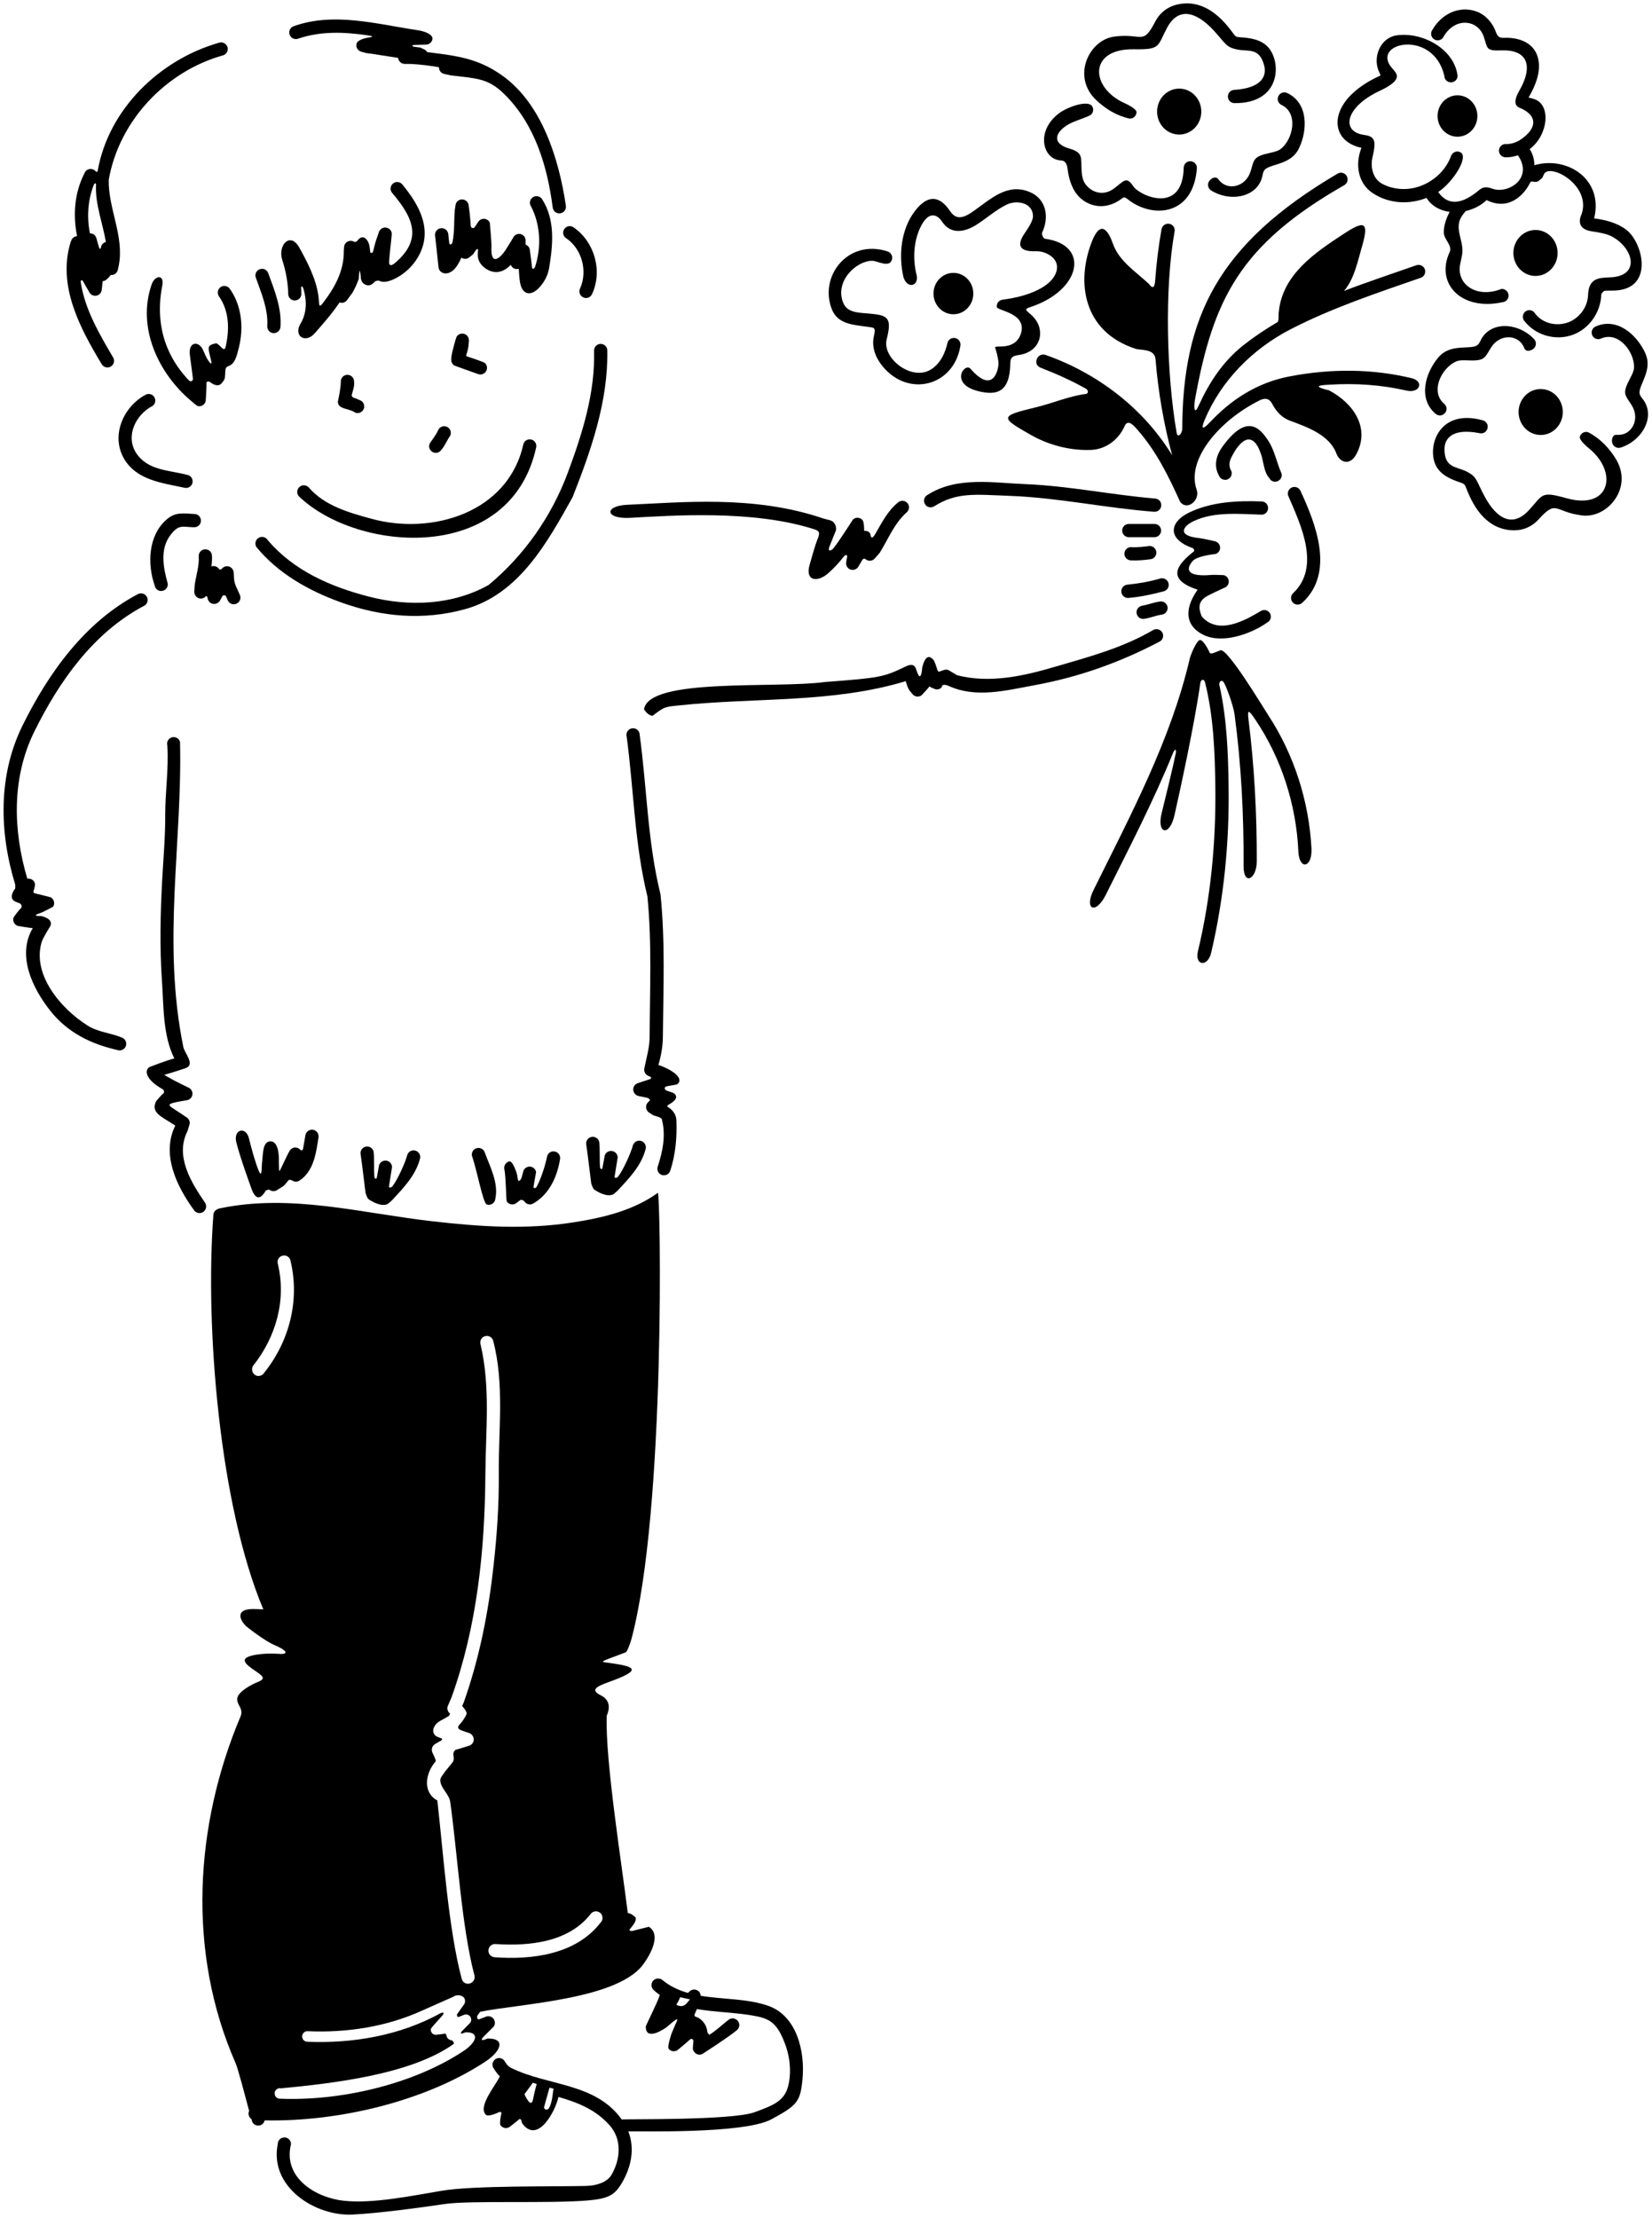 <?xml version="1.0" encoding="UTF-8"?>
<svg xmlns="http://www.w3.org/2000/svg" xmlns:xlink="http://www.w3.org/1999/xlink" width="374pt" height="502pt" viewBox="0 0 374 502" version="1.1">
<g id="surface1">
<path style=" stroke:none;fill-rule:nonzero;fill:rgb(0%,0%,0%);fill-opacity:1;" d="M 25.051 82.988 C 25.781 82.57 26.031 81.676 25.633 80.945 C 22.543 75.703 19.207 70.02 18.297 63.969 C 18.215 63.41 18.551 63.211 18.789 63.664 C 19.168 64.379 20.219 66.137 20.219 66.137 C 20.426 66.551 20.801 66.844 21.258 66.926 C 22.051 67.094 22.844 66.57 23.008 65.762 C 23.008 65.762 23.242 63.855 23.242 63.621 C 23.969 63.762 25.086 62.242 25.086 62.242 C 25.832 62.316 26.523 61.824 26.676 61.07 L 26.926 59.906 C 28.094 53.344 24.508 47.238 24.613 40.738 C 26.926 27.363 37.551 16.113 50.551 12.512 C 51.344 12.238 51.758 11.387 51.488 10.613 C 51.195 9.82 50.344 9.406 49.57 9.676 C 36.129 13.512 24.586 24.699 22.121 38.645 C 22.074 38.918 21.832 38.984 21.676 38.789 C 21.504 38.578 21.27 38.41 20.988 38.32 C 20.195 38.051 19.344 38.488 19.094 39.281 C 16.844 43.684 16.496 48.672 17.445 53.449 C 16.891 53.492 16.379 53.836 16.156 54.387 L 15.969 54.863 C 12.988 64.676 18.07 74.219 23.008 82.406 C 23.426 83.137 24.32 83.387 25.051 82.988 Z M 21.219 41.875 C 21.41 41.375 21.754 41.453 21.738 41.715 C 21.508 46.184 23.211 50.344 23.973 54.77 C 23.523 54.883 23.148 55.191 22.957 55.609 C 22.883 55.77 22.715 57.27 22.258 55.445 L 21.82 53.906 C 21.637 53.227 21.027 52.812 20.355 52.82 C 19.637 49.148 19.863 45.367 21.219 41.875 "/>
<path style=" stroke:none;fill-rule:nonzero;fill:rgb(0%,0%,0%);fill-opacity:1;" d="M 67.594 8.719 C 72.66 7.031 77.801 7.234 82.93 7.953 C 84.75 8.207 84.656 8.309 82.844 8.613 C 82.844 8.613 80.988 8.996 80.738 9.844 C 80.508 10.637 80.969 11.469 81.758 11.695 L 82.906 12.012 C 85.316 12.328 87.719 12.734 90.129 13.102 C 90.207 13.844 90.812 14.449 91.594 14.469 L 92.863 14.469 C 95.051 14.574 97.223 14.84 99.379 15.215 C 99.352 15.934 99.844 16.59 100.57 16.738 L 101.988 17.051 C 107.809 17.777 110.418 17.641 114.098 21.234 C 121.09 28.062 123.922 37.633 125.133 47.012 C 125.258 47.82 126.008 48.406 126.82 48.281 C 127.656 48.176 128.219 47.426 128.113 46.594 C 126.543 35.984 122.699 23.523 113.723 17.113 C 108.25 13.207 103.484 12.629 96.707 11.801 C 96.582 11.574 96.398 11.379 96.156 11.238 L 95.133 10.762 C 94.688 10.703 94.238 10.645 93.793 10.586 C 93.234 10.508 93.199 10.23 93.738 10.176 L 96.508 10.094 C 97.219 10.07 97.82 9.512 97.906 8.801 C 98.016 7.914 96.434 7.117 94.605 6.844 C 85.285 5.465 75.574 2.648 66.383 5.969 C 65.613 6.301 65.281 7.195 65.613 7.945 C 65.945 8.719 66.844 9.051 67.594 8.719 "/>
<path style=" stroke:none;fill-rule:nonzero;fill:rgb(0%,0%,0%);fill-opacity:1;" d="M 49.969 64.969 C 49.281 65.426 49.094 66.363 49.551 67.051 C 51.988 70.488 51.984 74.859 51.008 78.801 C 50.953 79.012 50.555 79.098 50.281 78.809 C 49.844 78.344 49.27 77.785 48.945 77.695 C 46.859 78.152 47.098 78.578 47.551 80.637 C 47.551 80.637 47.758 81.363 47.883 82.113 C 47.898 82.277 47.676 82.281 47.551 82.156 C 46.867 81.238 46.824 81.18 45.98 79.25 C 45.02 77.059 42.586 77.324 42.984 80.344 C 43.258 82.406 43.664 85.555 43.672 85.66 C 43.723 86.285 43.145 86.504 42.742 86.082 C 39.891 83.078 34.48 76.184 36.746 64.594 C 37.238 62.062 35.07 62.266 34.34 64.355 C 30.965 74.055 35.766 84.445 43.281 90.762 C 43.281 90.762 44.531 91.887 44.82 91.926 C 45.633 92.094 46.406 91.57 46.57 90.762 C 46.57 90.762 46.801 87.613 46.738 86.723 C 46.715 86.348 47.27 86.215 47.594 86.512 C 47.594 86.512 49.312 87.973 50.258 86.656 L 50.656 86.113 C 50.82 85.887 50.906 85.613 50.926 85.344 L 51.031 83.844 C 51.023 83.66 51.086 83.094 51.656 82.902 C 53.176 82.402 53.566 80.746 54.098 78.59 C 55.199 74.133 54.711 69.168 52.051 65.406 C 51.594 64.719 50.656 64.512 49.969 64.969 "/>
<path style=" stroke:none;fill-rule:nonzero;fill:rgb(0%,0%,0%);fill-opacity:1;" d="M 60.508 73.762 C 60.426 74.594 61.031 75.32 61.863 75.406 C 62.676 75.469 63.406 74.863 63.488 74.051 C 63.82 69.844 62.156 65.719 60.719 61.82 C 60.426 61.031 59.57 60.656 58.801 60.945 C 58.008 61.238 57.633 62.094 57.926 62.863 C 59.156 66.363 60.738 69.969 60.508 73.762 "/>
<path style=" stroke:none;fill-rule:nonzero;fill:rgb(0%,0%,0%);fill-opacity:1;" d="M 65.246 66.574 C 65.27 67.406 65.977 68.055 66.789 68.012 C 67.621 67.973 68.27 67.281 68.227 66.449 C 68.223 66.059 68.203 65.672 68.176 65.281 C 68.129 64.598 68.523 64.719 68.73 65.469 C 69.48 68.164 69.516 70.914 67.895 73.512 C 66.539 76.219 69.207 77.715 71.207 75.492 C 73.156 73.285 75.18 70.969 76.871 68.473 C 77.465 68.676 78.141 68.484 78.539 67.973 L 79.789 66.262 C 80.371 65.262 80.832 64.207 81.223 63.129 C 81.426 59.156 81.707 63.074 81.707 63.074 C 81.844 63.758 82.195 64.285 82.969 64.527 C 83.551 64.711 84.227 64.504 84.832 63.766 C 84.977 63.594 85.641 63.441 85.871 63.566 C 86.676 64.008 87.883 63.777 89.062 63.242 C 93.043 61.43 96.031 57.379 96.145 53.098 C 96.27 48.91 93.746 44.992 91.082 41.742 C 90.539 41.098 89.602 41.012 88.957 41.555 C 88.332 42.074 88.246 43.035 88.77 43.66 C 93.465 49.168 95.836 54.109 89.387 59.559 C 88.656 60.176 88.02 60.258 88.09 59.219 C 88.168 58.012 88.289 56.809 88.434 55.617 L 88.684 53.16 C 88.77 52.492 88.395 51.867 87.789 51.617 C 87.02 51.305 86.145 51.66 85.809 52.43 L 85.414 53.617 C 84.977 54.699 84.758 55.84 84.449 56.957 C 84.316 57.453 83.828 57.164 83.828 57.164 L 83.684 55.887 C 83.496 54.461 82.25 52.613 80.859 54.547 C 80.75 54.695 80.301 54.828 80.164 54.738 C 79.965 54.609 79.73 54.527 79.477 54.512 C 78.645 54.473 77.934 55.098 77.895 55.93 L 77.832 56.848 C 77.887 61.324 75.77 65.137 73.113 68.578 C 72.449 69.445 72.266 69.461 72.207 68.281 C 72.023 64.387 70.172 60.453 68.289 57.004 C 68.121 56.695 67.957 56.395 67.789 56.098 C 65.758 52.352 62.82 55.441 63.906 58.848 C 64.703 61.344 65.207 63.934 65.246 66.574 "/>
<path style=" stroke:none;fill-rule:nonzero;fill:rgb(0%,0%,0%);fill-opacity:1;" d="M 122.156 65.016 C 123.254 63.809 124.039 62.332 124.32 60.676 C 125.195 55.344 125.719 49.762 122.719 45.07 C 122.258 44.387 121.32 44.195 120.633 44.656 C 119.945 45.113 119.758 46.031 120.219 46.719 C 122.352 50.793 122.605 55.965 121.141 60.371 C 120.965 60.895 120.477 60.996 120.445 60.539 C 120.383 59.676 119.906 56.301 119.906 56.301 C 119.801 56.031 119.656 55.801 119.426 55.613 C 119.293 55.508 119.141 55.441 118.988 55.383 L 118.988 54.219 C 118.926 53.781 118.676 53.406 118.32 53.176 C 117.633 52.738 116.695 52.926 116.258 53.637 L 115.719 54.57 C 115.285 55.277 114.848 55.98 114.395 56.676 C 113.602 57.906 111 60.828 111.258 55.777 C 111.301 54.898 110.883 50.363 110.883 50.363 C 110.758 50.113 110.594 49.926 110.363 49.781 C 109.676 49.32 108.738 49.512 108.281 50.195 L 107.488 51.406 C 107.191 51.816 106.598 51.621 106.566 51.102 C 106.512 50.242 106.449 49.387 106.363 48.531 L 106.094 46.426 C 105.988 45.762 105.488 45.262 104.82 45.156 C 104.008 45.031 103.238 45.594 103.133 46.426 L 102.969 47.488 C 102.754 49.883 102.926 52.363 102.469 54.715 C 102.336 55.398 101.762 55.559 101.699 54.973 C 101.629 54.312 101.559 53.648 101.488 52.988 C 101.383 52.156 100.656 51.57 99.82 51.656 C 99.008 51.738 98.406 52.488 98.488 53.301 C 98.719 55.262 98.945 57.238 99.133 59.195 L 99.281 60.512 C 99.449 62.078 101.84 62.785 103.574 60.008 C 103.918 59.461 104.203 58.898 104.453 58.32 C 104.934 58.664 105.605 58.695 106.133 58.344 L 107.031 57.637 C 107.297 57.285 107.547 56.926 107.785 56.562 C 107.941 56.316 108.223 56.309 108.219 56.551 L 108.176 57.445 C 108.098 58.723 108.625 59.695 109.52 60.453 C 111.133 61.812 113.426 62.289 115.637 59.941 C 115.777 60.305 116.035 60.613 116.406 60.781 C 116.746 60.934 117.117 60.941 117.449 60.84 C 117.504 61.844 117.562 62.852 117.719 63.848 C 118.145 66.629 120.094 67.285 122.156 65.016 "/>
<path style=" stroke:none;fill-rule:nonzero;fill:rgb(0%,0%,0%);fill-opacity:1;" d="M 127.801 51.781 C 127.301 52.426 127.426 53.387 128.094 53.863 C 131.738 56.281 133.113 61.363 131.301 65.344 C 130.969 66.094 131.301 66.988 132.051 67.32 C 132.801 67.676 133.695 67.344 134.031 66.57 C 136.469 61.387 134.613 54.738 129.883 51.488 C 129.238 50.988 128.281 51.113 127.801 51.781 "/>
<path style=" stroke:none;fill-rule:nonzero;fill:rgb(0%,0%,0%);fill-opacity:1;" d="M 34.508 91.906 C 35.195 91.445 35.363 90.512 34.883 89.82 C 34.426 89.137 33.488 88.969 32.801 89.445 C 27.906 92.156 25.094 98.551 28.031 103.738 C 30.863 108.719 36.758 109.32 41.758 110.406 C 42.551 110.613 43.363 110.113 43.57 109.32 C 43.758 108.512 43.281 107.695 42.469 107.512 C 38.363 106.406 33.445 106.57 30.82 102.531 C 28.344 98.676 30.758 93.82 34.508 91.906 "/>
<path style=" stroke:none;fill-rule:nonzero;fill:rgb(0%,0%,0%);fill-opacity:1;" d="M 80.156 86.344 C 80.156 85.512 79.488 84.844 78.656 84.844 C 77.82 84.844 77.156 85.512 77.156 86.344 C 77.195 87.781 76.488 90.906 76.488 90.906 C 76.488 92.719 79.051 92.387 80.383 93.387 C 81.133 93.695 82.031 93.344 82.344 92.57 C 82.656 91.82 82.301 90.926 81.551 90.613 C 81.027 90.379 80.488 90.168 79.945 89.973 C 79.82 89.93 79.582 89.566 79.617 89.438 C 79.883 88.422 80.293 87.426 80.156 86.344 "/>
<path style=" stroke:none;fill-rule:nonzero;fill:rgb(0%,0%,0%);fill-opacity:1;" d="M 106.156 77.012 C 106.156 76.176 105.488 75.512 104.656 75.512 C 104.09 75.512 103.602 75.816 103.348 76.27 C 103.227 76.488 102.363 79.512 102.176 80.82 L 102.156 81.445 C 102.156 81.969 102.406 82.445 102.844 82.738 C 102.844 82.738 105.973 83.887 108.281 84.695 C 109.07 84.945 109.906 84.531 110.176 83.738 C 110.379 83.145 110.184 82.527 109.746 82.141 C 109.625 82.031 107.512 81.246 106.086 80.801 C 105.5 80.617 105.438 80.621 105.664 80.004 C 106.02 79.051 106.105 78.035 106.156 77.012 "/>
<path style=" stroke:none;fill-rule:nonzero;fill:rgb(0%,0%,0%);fill-opacity:1;" d="M 99.863 101.887 C 100.738 100.926 101.156 99.695 101.906 98.656 C 102.281 97.906 101.969 97.012 101.238 96.637 C 100.488 96.262 99.594 96.57 99.219 97.301 C 98.781 98.344 98.094 99.219 97.445 100.137 C 96.945 100.801 97.094 101.738 97.781 102.219 C 98.445 102.719 99.383 102.57 99.863 101.887 "/>
<path style=" stroke:none;fill-rule:nonzero;fill:rgb(0%,0%,0%);fill-opacity:1;" d="M 69.906 110.344 C 69.363 109.738 68.406 109.676 67.801 110.219 C 67.176 110.762 67.113 111.719 67.656 112.344 C 81.016 125.156 115.559 127.766 121.383 101.281 C 121.57 100.469 121.051 99.656 120.258 99.488 C 119.445 99.301 118.633 99.82 118.469 100.613 C 114.996 116.152 97.668 121.172 84.094 117.426 C 78.945 116.031 73.469 114.469 69.906 110.344 "/>
<path style=" stroke:none;fill-rule:nonzero;fill:rgb(0%,0%,0%);fill-opacity:1;" d="M 77.301 136.387 C 86.406 139.656 95.863 140.488 105.281 137.887 C 117.488 134.531 123.926 122.762 129.633 112.531 C 133.801 101.945 137.695 90.863 137.488 79.344 C 137.488 78.512 136.82 77.844 135.988 77.844 C 135.156 77.844 134.488 78.512 134.488 79.344 C 134.758 88.906 131.863 98.07 128.551 106.988 C 124.883 116.863 118.695 125.695 110.633 132.406 C 102.488 136.969 92.656 137.406 83.531 135.051 C 74.781 132.801 66.445 129.137 60.613 122.262 C 60.195 121.551 59.281 121.32 58.57 121.738 C 57.844 122.156 57.613 123.07 58.031 123.801 C 62.969 129.844 69.969 133.762 77.301 136.387 "/>
<path style=" stroke:none;fill-rule:nonzero;fill:rgb(0%,0%,0%);fill-opacity:1;" d="M 43.988 119.344 C 44.832 119.344 45.488 118.688 45.488 117.844 C 45.488 117 44.832 116.344 43.988 116.344 C 41.309 116.188 39.68 115.883 37.695 117.609 C 33.578 121.188 33.297 127.598 35.02 132.531 C 35.145 133.344 35.926 133.906 36.738 133.75 C 37.551 133.625 38.113 132.844 37.957 132.031 C 36.973 128.516 36.141 124.262 38.629 121.055 C 40.586 118.535 41.391 119.344 43.988 119.344 "/>
<path style=" stroke:none;fill-rule:nonzero;fill:rgb(0%,0%,0%);fill-opacity:1;" d="M 44.582 135.188 C 45.238 135.688 46.176 135.562 46.676 134.875 L 46.988 135.219 C 46.988 135.719 47.27 136.219 47.707 136.5 C 48.426 136.906 49.332 136.688 49.77 136 L 50.301 135.031 C 50.406 134.688 51.004 134.656 51.145 134.953 C 51.289 135.258 51.43 135.562 51.551 135.875 C 51.895 136.656 52.77 136.969 53.52 136.656 C 54.301 136.312 54.645 135.406 54.301 134.656 C 53.801 133.438 53.051 132.312 52.988 130.938 L 52.895 129.531 C 52.832 128.906 52.395 128.375 51.77 128.219 C 51.184 128.055 50.566 128.293 50.215 128.762 C 50.094 128.922 49.707 128.984 49.637 128.867 C 49.484 128.609 49.266 128.41 48.988 128.281 C 48.617 128.098 48.219 128.086 47.863 128.215 C 47.969 127.434 48.031 126.648 47.988 125.844 C 47.988 125 47.332 124.344 46.488 124.344 C 45.645 124.344 44.988 125 44.988 125.844 C 45.145 128.094 44.395 130.188 44.082 132.375 L 43.988 133.844 C 43.957 134.375 44.176 134.875 44.582 135.188 "/>
<path style=" stroke:none;fill-rule:nonzero;fill:rgb(0%,0%,0%);fill-opacity:1;" d="M 142.559 117.219 C 151.867 116.73 170.395 115.301 184.371 119.816 C 185.301 120.117 185.727 120.441 185.195 121.766 C 184.41 123.715 183.906 125.77 183.309 127.781 C 182.184 131.555 185.078 131.887 187.477 129.777 C 188.809 128.609 190.012 127.297 191.102 125.898 C 191.43 125.48 191.883 125.586 191.77 126.062 L 191.582 127.25 C 191.457 127.844 191.738 128.438 192.238 128.781 C 192.926 129.219 193.863 129 194.301 128.312 C 194.301 128.312 194.855 127.387 195.238 126.719 C 195.395 126.449 195.754 126.41 195.895 126.531 C 196.52 127.094 197.457 127.062 198.02 126.438 L 199.145 125.156 C 201.082 122.062 202.395 118.562 205.207 116.031 C 205.863 115.531 205.988 114.594 205.488 113.938 C 204.957 113.281 204.02 113.156 203.363 113.688 C 200.934 115.645 199.613 118.367 198.098 120.961 C 197.371 122.195 197.145 121.531 197.078 121.109 C 197.055 120.961 196.988 120.094 195.641 120.164 C 195.641 120.164 195.68 118.062 195.207 117.656 C 194.613 117.062 193.676 117.031 193.082 117.625 C 193.082 117.625 190.07 122.367 188.738 124.043 C 188.137 124.801 187.348 124.84 187.746 123.82 C 188.383 122.184 189.113 120.406 189.113 120.406 C 189.559 119.645 189.168 118.129 187.957 117.781 L 186.426 117.375 C 170.691 111.984 154.156 113.754 142.047 114.258 C 136.73 114.477 136.938 117.512 142.559 117.219 "/>
<path style=" stroke:none;fill-rule:nonzero;fill:rgb(0%,0%,0%);fill-opacity:1;" d="M 261.488 112.844 C 251.707 112.031 242.082 110 232.301 109.594 C 224.863 109.312 216.582 107.75 209.926 112.062 C 209.207 112.469 208.988 113.375 209.395 114.094 C 209.801 114.812 210.738 115.062 211.457 114.625 C 216.66 111.34 220.734 111.953 228.676 112.246 C 239.656 112.656 250.375 115.02 261.332 115.844 C 262.176 115.875 262.863 115.25 262.895 114.406 C 262.957 113.594 262.301 112.875 261.488 112.844 "/>
<path style=" stroke:none;fill-rule:nonzero;fill:rgb(0%,0%,0%);fill-opacity:1;" d="M 263.207 143.312 C 262.863 142.562 261.988 142.219 261.207 142.531 C 254.332 146.594 246.676 148.656 238.926 150.906 C 231.738 153.031 224.051 154.75 216.676 152.844 L 215.051 151.875 C 214.738 151.625 214.332 151.531 213.926 151.594 C 213.926 151.594 212.582 152.031 212.551 152.062 C 212.551 152.062 212.305 151.926 212.211 151.621 C 211.977 150.859 211.57 149.637 211.305 149.336 C 210.605 148.547 209.477 147.988 208.738 151.312 C 208.738 151.312 208.738 151.312 208.77 151.281 C 208.77 151.281 208.52 155.105 207.43 151.551 C 207.047 150.297 206.203 150.293 204.922 150.914 C 200.062 153.258 199.242 153.441 186.77 154.375 C 175.602 155.906 146.773 153.312 145.801 160.594 C 146.301 161.25 146.801 161.906 147.738 162.031 C 150.504 159.922 150.438 160.02 153.855 159.66 C 171.18 157.844 188.469 159.203 205.062 154.184 C 205.234 154.898 205.48 155.59 205.863 156.25 L 206.645 157.188 C 207.176 157.75 208.02 157.844 208.645 157.375 C 208.645 157.375 210.312 155.605 210.43 155.363 C 210.633 155.609 211.738 156 211.738 156 C 212.27 156.156 212.832 155.969 213.207 155.562 C 213.207 155.562 213.098 154.512 214.93 155.332 C 220.973 158.039 227.676 156.312 234.082 155.125 C 244.238 153.281 253.551 149.938 262.426 145.281 C 263.176 144.969 263.52 144.062 263.207 143.312 "/>
<path style=" stroke:none;fill-rule:nonzero;fill:rgb(0%,0%,0%);fill-opacity:1;" d="M 285.465 102.73 C 286.074 104.496 286.121 106.906 287.367 108.23 C 287.742 108.98 288.648 109.262 289.367 108.855 C 290.117 108.48 290.398 107.574 289.992 106.855 C 289.086 104.766 288.516 101.949 287.254 99.957 C 285.066 96.504 282.121 93.719 276.75 101.109 C 275.363 103.016 274.719 105.379 275.93 107.605 C 276.215 108.387 277.055 108.793 277.84 108.543 C 278.617 108.262 279.055 107.418 278.773 106.637 C 278.148 105.621 278.262 104.598 278.707 103.672 C 280.598 99.762 283.5 97.047 285.465 102.73 "/>
<path style=" stroke:none;fill-rule:nonzero;fill:rgb(0%,0%,0%);fill-opacity:1;" d="M 270.008 124.062 C 270.297 124.164 270.469 124.668 270.27 124.824 C 266.383 127.887 263.969 131.141 271.129 133.477 C 267.836 138.191 268.559 141.809 272.465 143.711 C 276.754 145.797 283.215 143.539 286.988 140.844 C 287.707 140.438 287.926 139.5 287.488 138.781 C 287.051 138.094 286.145 137.875 285.426 138.312 C 281.676 140.562 275.801 143.781 272.082 139.562 C 271.062 137.18 271.695 136.082 272.727 135.273 C 273.414 134.734 277.145 133.062 277.145 133.062 C 277.645 132.906 278.02 132.5 278.145 132 C 278.332 131.188 277.863 130.375 277.051 130.188 C 277.051 130.188 274.852 130.078 274.133 130.145 C 269.652 130.547 267.934 129.395 270.02 126.98 C 271.047 125.793 275.176 125.406 275.176 125.406 C 275.707 125.25 276.113 124.781 276.207 124.25 C 276.332 123.406 275.801 122.656 274.957 122.5 C 274.957 122.5 272.32 121.883 271.355 121.781 C 266.406 121.262 267.777 119.105 270.301 117.926 C 274.895 115.781 280.539 116.332 285.582 116.5 C 286.426 116.5 287.082 115.844 287.082 115 C 287.082 114.156 286.426 113.5 285.582 113.5 C 280.016 113.301 274.133 113.594 269.086 116.078 C 264.926 118.125 264 121.934 270.008 124.062 "/>
<path style=" stroke:none;fill-rule:nonzero;fill:rgb(0%,0%,0%);fill-opacity:1;" d="M 292.395 110.375 C 291.676 110.719 291.332 111.625 291.707 112.375 C 294.551 118.938 299.02 128.375 292.738 134.281 C 292.145 134.844 292.113 135.812 292.707 136.406 C 293.27 137 294.238 137 294.832 136.438 C 302.207 129.656 297.957 118.719 294.395 111.062 C 294.051 110.344 293.145 110 292.395 110.375 "/>
<path style=" stroke:none;fill-rule:nonzero;fill:rgb(0%,0%,0%);fill-opacity:1;" d="M 287.156 161.938 C 285.844 159.926 277.863 146.625 276.293 147.199 C 275.09 147.641 274.062 148.234 273.863 147.719 C 273.672 147.301 272.551 145 271.738 144.875 C 270.926 144.719 269.371 148.676 269.316 149.246 C 264.98 167.695 255.91 184.582 247.562 201.477 C 245.387 205.875 248.062 207.125 250.344 202.551 C 255.609 191.992 261.105 181.414 265.551 170.469 C 265.98 169.414 266.391 169.496 266.168 170.594 C 265.566 173.57 263.766 180.938 262.98 184.105 C 261.832 188.766 264.781 189.5 265.902 184.492 C 267.109 179.121 270.41 164.059 271.727 154.707 C 271.871 153.672 272.598 153.602 272.82 154.492 C 274.754 162.211 275.043 170.352 275.145 178.25 C 275.289 190.672 274.109 203.176 271.203 215.32 C 270.422 218.574 273.41 219.035 274.207 215.629 C 277.082 203.367 278.32 190.707 278.145 178.156 C 278.051 170.512 277.762 162.621 276.062 155.09 C 275.91 154.402 276.457 153.836 276.891 154.25 C 277.492 154.824 279.238 159.797 279.492 161.695 C 281.008 173.051 281.602 184.504 281.535 195.969 C 281.512 200.633 284.516 198.996 284.523 194.969 C 284.547 184.234 283.988 173.496 282.648 162.848 C 282.332 160.328 282.809 160.84 284.203 162.906 C 290.117 171.672 293.465 182.176 293.938 192.719 C 294.129 197.027 297.148 196.504 296.902 191.969 C 296.332 181.359 292.973 170.832 287.156 161.938 "/>
<path style=" stroke:none;fill-rule:nonzero;fill:rgb(0%,0%,0%);fill-opacity:1;" d="M 196.426 73.977 C 197.977 74.191 198.301 74.066 197.84 76.102 C 197.289 78.547 198.207 80.977 199.832 82.941 C 205.734 90.078 215.887 87.332 217.395 78.438 C 217.613 77.625 217.176 76.812 216.395 76.562 C 215.582 76.312 214.738 76.781 214.52 77.562 C 213.988 79.844 213.051 82 211.051 83.438 C 206.695 86.605 199.617 81.172 200.738 76.793 C 201.992 71.902 200.98 71.371 196.961 70.996 C 194.465 70.762 191.809 70.852 190.895 68.531 C 188.922 63.676 193.828 59.055 197.426 59.031 C 198.648 59.023 201.301 60.73 201.926 58.781 C 202.176 58 201.707 57.156 200.926 56.906 C 191.926 54.004 185.312 62.609 188.363 70.094 C 189.691 73.379 193.188 73.527 196.426 73.977 "/>
<path style=" stroke:none;fill-rule:nonzero;fill:rgb(0%,0%,0%);fill-opacity:1;" d="M 207.426 61.906 C 206.668 58.586 206.832 54.785 208.281 51.645 C 210.137 47.629 212.137 48.453 213.266 50.16 C 215.34 53.305 218.621 52.363 220.797 51.039 C 223.266 49.535 225.449 47.457 228.051 46.25 C 230.113 45.312 233.77 45.75 233.863 48.906 C 233.898 49.836 232.914 51.465 232.023 52.734 C 230.469 54.957 230.125 57.027 234.551 56.871 C 235.273 56.844 235.984 56.98 236.641 57.25 C 240.637 58.883 239.789 62.57 236.422 64.781 C 233.66 66.598 230.18 67.406 226.957 67.844 C 226.145 67.938 225.551 68.688 225.676 69.5 C 225.77 70.344 232.426 70.844 231.176 75.344 C 229.926 79.594 225.199 77.969 225.281 78.664 C 225.281 78.664 225.969 80.645 226.051 82.219 C 226.102 83.219 225.051 89.594 219.719 83.477 C 218.383 81.941 214.723 87.031 221.797 88.621 C 225.422 89.434 228.664 89.016 228.719 82.219 C 228.73 80.715 229.543 80.52 230.676 80.355 C 235.801 79.617 236.941 74.453 233.531 71.336 C 232.273 70.188 231.73 70.02 233.234 69.523 C 244.805 65.723 246.797 55.445 236.645 54.051 C 236.188 53.988 235.734 53.062 235.953 52.605 C 237.523 49.281 237.008 45.043 233.051 43.438 C 227.926 41.32 224.066 45.258 220.137 47.969 C 217.629 49.695 216.262 49.52 215.066 47.75 C 212.703 44.246 210.012 43.973 207.094 47.812 C 203.98 51.91 203.371 57.859 204.551 62.781 C 205.445 65.578 208.301 64.742 207.426 61.906 "/>
<path style=" stroke:none;fill-rule:nonzero;fill:rgb(0%,0%,0%);fill-opacity:1;" d="M 255.707 26.844 C 256.551 26.906 257.238 26.281 257.301 25.438 C 257.363 24.625 255.023 23.543 254.609 23.355 C 246.801 19.859 246.348 11.004 256.676 11.152 C 262.816 11.246 261.949 10.551 264.199 6.32 C 266.738 1.535 270.754 2.559 274.758 6.883 C 277.488 9.84 277.484 10.656 280.031 11.195 C 282.609 11.742 285.098 10.645 286.195 14.82 C 286.777 17.031 285.883 19.902 279.488 20.344 C 278.645 20.344 277.988 21 277.988 21.844 C 277.988 22.688 278.645 23.344 279.488 23.344 C 289.914 23.453 290.168 14.254 287.176 10.781 C 285.566 8.926 283.055 8.57 280.68 8.43 C 279.816 8.375 279.684 8.246 279.117 7.465 C 276.172 3.371 271.988 -0.32 266.363 1.062 C 264.117 1.629 262.504 3.027 261.547 4.871 C 258.656 10.438 258.672 7.434 252.238 8.285 C 246.551 9.039 242.516 17.348 248.207 22.688 C 250.273 24.629 252.73 26.176 255.707 26.844 "/>
<path style=" stroke:none;fill-rule:nonzero;fill:rgb(0%,0%,0%);fill-opacity:1;" d="M 240.238 36.32 C 241 36.344 241.512 36.91 241.652 38.023 C 242.09 41.395 243.246 44.801 246.77 46.188 C 249.277 47.176 251.887 46.559 254.016 44.91 C 254.668 44.402 254.906 44.832 255.762 45.449 C 261.383 49.492 270.141 48.574 270.957 38.188 C 271.051 37.344 270.488 36.625 269.645 36.5 C 268.832 36.406 268.082 37 267.988 37.812 C 267.816 48.734 257.977 44.328 256.555 42.152 C 254.969 39.727 254.402 41.07 252.078 42.754 C 250.047 44.223 247.449 43.855 245.832 41.812 C 245.086 40.879 244.945 39.773 244.871 38.656 C 244.676 35.738 245.332 34.551 242.117 33.637 C 237.859 32.418 239.039 29.812 241.828 28.188 C 243.301 27.328 245.223 26.875 246.801 26.094 C 247.488 25.656 247.707 24.719 247.238 24.031 C 246.316 22.582 241.711 24.164 239.738 25.656 C 234.383 29.688 236.055 36.18 240.238 36.32 "/>
<path style=" stroke:none;fill-rule:nonzero;fill:rgb(0%,0%,0%);fill-opacity:1;" d="M 290.051 23.719 C 294.051 25.562 292.738 31.5 289.988 33.688 C 289.422 34.141 288.609 34.367 287.758 34.551 C 283.594 35.441 283.988 36.043 283.105 38.84 C 281.977 42.402 277.797 43.297 275.863 40.625 C 275.301 39.781 274.27 40.281 273.77 40.969 C 273.301 41.625 273.426 42.562 274.113 43.062 C 278.609 45.926 284.945 44.594 285.836 39.648 C 286.098 38.195 286.57 37.992 289.09 37.207 C 291.141 36.566 293.062 35.746 294.113 33.5 C 296.051 29.375 296.176 23.375 291.488 21.094 C 290.738 20.688 289.832 20.969 289.457 21.688 C 289.051 22.406 289.301 23.312 290.051 23.719 "/>
<path style=" stroke:none;fill-rule:nonzero;fill:rgb(0%,0%,0%);fill-opacity:1;" d="M 359.574 97.852 C 358.773 97.574 357.949 98.004 357.672 98.801 C 357.402 99.57 359.387 101.215 359.742 101.504 C 366.395 106.883 364.562 115.562 354.617 112.77 C 348.707 111.105 349.363 112 346.109 115.512 C 342.426 119.484 338.809 117.469 336.047 112.266 C 334.164 108.711 334.375 107.922 332.055 106.746 C 329.699 105.559 327.016 105.98 327.023 101.66 C 327.027 99.379 328.625 96.828 334.922 98.043 C 335.734 98.258 336.539 97.793 336.754 96.977 C 336.973 96.16 336.504 95.359 335.688 95.141 C 325.641 92.363 323.035 101.195 325.039 105.316 C 326.121 107.52 328.457 108.508 330.719 109.254 C 331.539 109.527 331.637 109.684 331.98 110.586 C 333.781 115.297 336.879 119.938 342.668 120.043 C 344.984 120.07 346.902 119.129 348.301 117.594 C 352.52 112.957 351.738 115.852 358.172 116.68 C 363.863 117.406 369.895 110.41 365.758 103.789 C 364.258 101.387 362.281 99.258 359.574 97.852 "/>
<path style=" stroke:none;fill-rule:nonzero;fill:rgb(0%,0%,0%);fill-opacity:1;" d="M 327.066 93.562 C 327.645 92.973 327.633 92.035 327.012 91.449 C 323.617 88.641 326.41 83.238 329.629 81.828 C 330.293 81.535 331.133 81.523 332.008 81.566 C 336.258 81.77 336.027 81.09 337.602 78.609 C 339.605 75.457 343.875 75.664 345.059 78.742 C 345.387 79.699 346.512 79.48 347.172 78.945 C 347.789 78.43 347.91 77.492 347.371 76.836 C 343.758 72.914 337.293 72.578 335.168 77.129 C 334.543 78.469 334.031 78.543 331.398 78.656 C 329.254 78.75 327.184 79.051 325.594 80.953 C 322.66 84.445 321.004 90.211 324.949 93.617 C 325.57 94.203 326.52 94.164 327.066 93.562 "/>
<path style=" stroke:none;fill-rule:nonzero;fill:rgb(0%,0%,0%);fill-opacity:1;" d="M 371.797 90.191 C 370.859 89.051 371.012 88.559 372.039 86.129 C 372.879 84.156 373.496 82.156 372.461 79.902 C 370.57 75.754 366.074 71.777 361.305 73.879 C 360.508 74.188 360.137 75.059 360.441 75.812 C 360.727 76.586 361.578 76.98 362.375 76.672 C 366.367 74.812 370.047 79.656 369.938 83.168 C 369.914 83.895 369.562 84.656 369.148 85.43 C 367.137 89.18 367.852 89.266 369.414 91.754 C 371.398 94.914 369.375 98.684 366.09 98.426 C 365.082 98.309 364.797 99.422 364.996 100.246 C 365.195 101.027 365.988 101.539 366.816 101.34 C 371.906 99.762 374.992 94.066 371.797 90.191 "/>
<path style=" stroke:none;fill-rule:nonzero;fill:rgb(0%,0%,0%);fill-opacity:1;" d="M 306.281 32.828 C 306.902 33.109 307.551 33.328 308.219 33.461 C 306.773 37.105 307.336 41.527 310.891 43.797 C 314.645 46.188 319.102 46.305 322.957 44.801 C 324.121 46.684 326.066 47.684 328.191 47.961 C 327.422 49.406 326.863 50.969 326.863 52.594 C 326.863 54.25 328.895 55.5 328.176 57.094 C 324.898 64.195 330.828 70.449 340.176 68.406 C 341.02 68.312 341.613 67.594 341.52 66.75 C 341.426 65.938 340.707 65.344 339.895 65.406 C 334.426 67.605 329.711 64.465 330.551 59.895 C 330.738 58.871 331.055 57.82 331.082 56.906 C 331.176 53.969 329.051 51.375 331.176 48.594 L 331.828 47.77 C 333.613 47.359 335.301 46.512 336.547 45.289 C 341.551 47.785 345.039 44.188 346.457 41.266 C 346.52 41.137 346.879 41.039 347.012 41.09 C 347.617 41.309 348.332 41.125 348.738 40.594 C 349.168 40.41 349.328 39.93 349.504 39.5 C 350.668 36.676 360.605 41.965 357.957 48.75 C 357.957 48.75 356.387 51.828 360.473 52.383 C 361.824 52.566 363.777 52.918 364.898 53.523 C 369.863 56.195 371.445 62.492 364.551 62.781 C 362.074 62.887 359.664 62.867 359.523 66.777 C 359.434 69.371 357.797 71.609 355.676 72.688 C 352.988 74.031 349.207 73.5 347.301 70.656 C 346.707 70.062 345.77 70.062 345.176 70.656 C 344.613 71.25 344.613 72.188 345.207 72.781 C 348.051 76.312 353.082 77.312 356.957 75.406 C 360.227 73.785 362.391 70.375 362.523 66.652 C 362.531 66.402 363.078 65.824 363.359 65.809 C 364.277 65.758 365.203 65.812 366.113 65.73 C 374.469 64.965 371.883 54.801 368.148 51.984 C 366.117 50.453 363.465 49.75 360.902 49.438 C 363.098 40.449 354.637 35.246 347.371 37.402 C 347.363 36.129 347.039 34.875 346.312 33.742 C 350.484 30.656 351.27 23.676 347.289 22.41 C 346.648 22.207 346.051 22.094 346.051 22.094 C 347.66 19.328 349.055 15.941 348.109 12.828 C 347.078 9.473 343.578 8.418 340.484 8.57 C 339.512 8.617 339.031 8.277 338.703 7.355 C 337.855 4.984 336.035 2.953 333.453 2.359 C 329.609 1.453 326.109 3.578 324.297 6.734 C 323.797 7.391 323.922 8.328 324.578 8.828 C 325.234 9.328 326.172 9.203 326.672 8.547 C 327.859 6.328 330.078 4.672 332.703 5.266 C 334.203 5.605 335.371 6.766 335.879 8.211 C 336.828 10.902 336.211 11.555 339.926 11.406 C 345.262 11.199 347.523 14.336 343.914 20.613 C 343.207 21.84 342.441 23.738 343.957 24.359 C 348.312 26.141 347.938 29.133 344.23 31.613 C 343.211 32.297 341.988 32.672 340.672 32.609 C 339.859 32.703 339.266 33.453 339.359 34.266 C 339.453 35.078 340.172 35.672 341.016 35.609 C 341.891 35.609 342.781 35.445 343.645 35.152 C 347.246 40.395 341.383 43.957 337.938 42.734 C 336.68 42.289 335.855 42.184 334.828 43.051 C 331.617 45.75 328.152 47.102 325.594 43.461 C 328.836 41.383 332.793 35.336 330.516 34.422 C 329.766 34.078 328.891 34.453 328.547 35.203 C 327.453 38.297 324.984 40.703 322.047 41.922 C 319.203 43.141 315.797 43.109 312.984 41.641 C 310.828 40.535 310.191 37.871 310.723 35.59 C 311.555 32.008 311.395 30.883 308.859 30.547 C 303.438 29.816 304.602 24.203 312.277 20.605 C 318.102 17.875 316.102 16.594 315.008 15.254 C 310.395 9.602 324.469 6.508 326.984 17.141 C 326.984 17.984 327.641 18.641 328.484 18.641 C 329.328 18.641 329.984 17.984 329.984 17.141 C 329.234 11.109 322.141 7.234 316.328 7.984 C 312.402 8.477 310.594 13.148 312.312 16.492 C 312.676 17.203 312.547 17.074 311.91 17.379 C 301.281 22.438 300.746 30.328 306.281 32.828 "/>
<path style=" stroke:none;fill-rule:nonzero;fill:rgb(0%,0%,0%);fill-opacity:1;" d="M 322.582 60.969 C 322.301 60.188 321.457 59.781 320.676 60.031 C 315.188 61.961 309.684 63.77 304.285 65.852 C 306.637 63.07 307.348 59.199 308.371 55.703 C 310.078 49.887 308.625 50.043 304.258 52.902 C 297.746 57.16 290.355 62.102 289.52 70.531 C 289.379 71.285 289.617 72.684 289.18 72.941 C 286.617 74.441 284.109 76.105 281.676 78 C 276.82 81.789 273.734 86.621 271.301 91.969 C 270.402 93.941 270.199 92.281 270.551 90.344 C 274.68 67.656 280.742 55.379 304.395 41.875 C 305.082 41.438 305.301 40.5 304.863 39.812 C 304.426 39.094 303.488 38.875 302.801 39.312 C 275.711 55.266 267.715 71.785 267.652 97.242 C 267.426 98.512 266.57 99.035 266.395 98.023 C 264.113 84.996 263.582 65.422 265.926 52.344 C 266.051 51.531 265.488 50.75 264.676 50.656 C 263.863 50.531 263.082 51.094 262.957 51.906 C 262.273 55.746 261.805 59.609 261.523 63.484 C 261.473 64.184 261.301 65.969 260.121 64.281 C 257.121 61.488 253.363 59.113 251.984 55.23 C 250.938 52.277 249.203 49.504 247.16 54.762 C 243.621 63.871 245.164 75.102 257.137 78.965 C 258.266 79.328 261.406 78.859 261.605 81.34 C 262.195 88.664 263.457 95.934 265.363 103.047 C 258.883 92.438 248.52 84.508 236.723 80.344 C 234.863 79.688 233.668 82.48 235.574 83.227 C 239.105 84.605 242.562 86.133 245.844 87.988 C 246.449 88.332 246.434 89.102 245.824 89.176 C 242.094 89.637 238.281 91.293 234.543 92.191 C 226.254 94.184 226.398 94.477 233.312 98.414 C 237.441 100.77 242.301 102.027 246.988 101.844 C 250.395 101.703 253.262 99.504 254.609 96.438 C 255.383 94.684 256.84 96.52 257.504 97.273 C 261.777 102.133 264.516 107.727 267.145 113.531 C 268.648 115.734 271.801 113.297 270.895 110.781 C 268.539 104.07 275.996 95.195 285.137 90.641 C 286.723 89.852 287.531 90.473 288.031 91.441 C 288.91 93.145 290.238 94.566 292.02 95.219 C 296.02 96.684 300.988 98.48 302.543 102.645 C 303.316 104.711 305.617 105.535 307.078 102.789 C 310.273 96.785 306.32 91.211 300.863 88.348 C 296.051 87.219 300.176 87.129 301.043 87.074 C 306.949 86.711 312.777 87.113 318.438 88.414 C 321.422 89.102 322.508 86.305 319.543 85.594 C 310.645 83.461 301.344 83.402 291.922 85.207 C 284.551 86.617 278.68 90.508 273.922 95.582 C 272.07 97.555 271.957 96.898 272.703 95.105 C 276.371 86.301 283.461 79.008 292.238 74.5 C 301.801 69.594 311.707 66.344 321.645 62.875 C 322.426 62.625 322.832 61.75 322.582 60.969 "/>
<path style=" stroke:none;fill-rule:nonzero;fill:rgb(0%,0%,0%);fill-opacity:1;" d="M 149.531 202.426 C 146.594 190.594 146.469 178.387 144.82 166.344 C 144.82 165.512 144.156 164.844 143.32 164.844 C 142.488 164.844 141.82 165.512 141.82 166.344 C 143.488 178.531 143.613 190.906 146.57 202.906 C 147.613 213.469 147.113 224.113 147.07 234.719 C 147.07 237.031 146.383 239.301 145.926 241.57 L 145.863 241.926 C 145.758 242.637 146.176 243.32 146.844 243.57 C 146.844 243.57 148.227 243.992 146.738 244.414 C 146.078 244.602 144.426 245.176 144.426 245.176 C 143.883 245.344 143.488 245.781 143.383 246.32 C 143.238 247.137 143.758 247.926 144.57 248.094 C 144.57 248.094 145.539 248.293 146.414 248.469 C 146.883 248.566 147.254 248.945 147.113 249.094 C 147.113 249.094 146.613 249.594 146.57 249.656 C 146.07 250.301 146.195 251.262 146.844 251.762 L 147.738 252.363 C 148.488 252.738 149.695 252.82 149.844 253.406 C 150.781 256.988 150.031 260.656 148.883 264.137 C 148.656 264.926 149.113 265.762 149.906 265.988 C 150.719 266.195 151.531 265.738 151.758 264.945 C 152.945 261.301 153.281 257.469 153.133 253.637 C 153.078 252.219 152.281 251.238 151.238 250.594 C 151.094 250.504 150.996 250.262 151.277 250.109 C 152.215 249.609 154.062 248.41 152.426 247.387 L 150.863 246.844 C 150.434 246.594 150.297 246.098 150.863 245.906 L 153.258 245.469 C 153.426 245.344 153.57 245.219 153.676 245.051 C 154.613 243.344 150.418 241.453 149.059 241.07 C 149.664 239 150.051 236.848 150.07 234.719 C 150.156 223.945 150.633 213.156 149.531 202.426 "/>
<path style=" stroke:none;fill-rule:nonzero;fill:rgb(0%,0%,0%);fill-opacity:1;" d="M 46.469 272.32 C 43.301 267.676 39.531 261.695 42.469 255.988 L 42.945 254.363 C 43.008 253.82 42.758 253.281 42.32 252.969 C 42.32 252.969 40.227 251.559 39.531 251.129 C 37.766 250.035 37.91 249.832 40.906 249.281 L 42.363 249.031 C 42.844 248.945 43.258 248.613 43.445 248.176 C 43.781 247.426 43.445 246.531 42.676 246.195 C 42.676 246.195 39.762 244.781 38.77 244.211 C 38.246 243.91 37.176 243.309 37.176 243.309 C 37.766 243.125 38.352 242.941 38.945 242.781 C 39.266 242.695 40.949 242.137 41.938 241.812 C 44.309 241.023 41.84 238.504 41.508 237.012 C 36.656 213.281 41.301 190.863 40.758 167.926 C 40.531 167.137 39.695 166.676 38.906 166.906 C 38.113 167.137 37.656 167.969 37.883 168.762 C 38.219 174.051 37.383 179.301 37.406 184.594 C 37.426 189.445 36.988 194.281 36.719 199.137 C 36.301 206.863 36.133 214.531 36.676 222.219 C 37.07 227.965 36.863 234.387 39.469 239.586 C 37.766 239.977 33.82 241.551 33.82 241.551 C 32.898 242.105 32.488 244.094 36.867 246.586 C 37.168 246.758 37.223 247.363 36.961 247.523 C 36.637 247.723 35.344 249.262 35.344 249.262 C 34.082 251.938 36.527 252.688 39.68 254.785 C 36.488 261.223 39.961 268.492 43.863 273.844 C 44.281 274.551 45.195 274.801 45.926 274.387 C 46.633 273.969 46.883 273.051 46.469 272.32 "/>
<path style=" stroke:none;fill-rule:nonzero;fill:rgb(0%,0%,0%);fill-opacity:1;" d="M 53.48 258.484 C 54.289 261.898 57.051 269.387 57.051 269.387 C 58.102 271.969 59.242 271.113 60.195 269.469 C 60.195 269.469 60.852 269.195 61.008 269.316 C 61.473 269.676 62.121 269.738 62.656 269.426 L 64.176 268.469 C 64.594 268.062 64.969 267.621 65.309 267.16 C 65.43 266.996 65.949 267.078 66.074 267.172 C 66.582 267.551 67.289 267.586 67.82 267.219 L 68.594 266.637 C 71.176 264.301 71.594 260.676 72.113 257.426 C 72.219 256.594 71.656 255.844 70.844 255.719 C 70.008 255.613 69.258 256.176 69.133 257.012 C 68.941 258.012 68.805 259.062 68.598 260.086 C 68.527 260.438 68.164 260.461 67.98 260.254 C 67.859 260.121 67.715 260.008 67.551 259.926 C 66.82 259.531 65.926 259.82 65.531 260.551 L 65.07 261.426 C 64.762 262.043 64.48 262.672 64.172 263.289 C 63.023 265.609 63.223 265.762 63.133 262.988 C 63.133 262.988 63.383 258.594 61.426 258.363 C 59.332 258.117 59.57 261.5 59.328 263.129 C 59.148 264.348 59.48 267.902 58.027 263.547 C 57.387 261.617 56.852 259.66 56.363 257.684 C 55.656 254.836 52.812 255.664 53.48 258.484 "/>
<path style=" stroke:none;fill-rule:nonzero;fill:rgb(0%,0%,0%);fill-opacity:1;" d="M 87.719 262.781 C 86.926 262.531 86.094 262.945 85.82 263.738 L 85.301 266.594 C 85.184 266.949 84.816 266.828 84.766 266.426 C 84.621 265.223 84.77 261.852 84.57 260.656 C 84.383 259.863 83.57 259.363 82.781 259.551 C 81.969 259.738 81.469 260.551 81.656 261.363 C 82.07 264.238 82.383 267.137 82.758 270.031 C 82.758 270.031 83.113 271.238 83.469 271.469 C 84.98 272.523 87.02 273.203 87.988 272.363 L 88.738 271.695 C 91.32 268.926 94.133 266.031 95.094 262.238 C 95.281 261.426 94.781 260.613 93.969 260.426 C 93.176 260.238 92.363 260.738 92.176 261.531 C 91.695 263.312 89.945 267.152 88.816 268.559 C 88.57 268.863 88.066 268.887 88.051 268.594 L 88.758 264.137 C 88.719 263.512 88.301 262.969 87.719 262.781 "/>
<path style=" stroke:none;fill-rule:nonzero;fill:rgb(0%,0%,0%);fill-opacity:1;" d="M 107.613 260.012 C 106.883 260.406 106.613 261.301 106.988 262.051 C 107.988 265.051 109.383 272.363 110.176 272.637 C 110.945 272.906 111.801 272.488 112.07 271.695 C 113.031 267.844 110.926 264.137 109.656 260.637 C 109.258 259.906 108.363 259.637 107.613 260.012 "/>
<path style=" stroke:none;fill-rule:nonzero;fill:rgb(0%,0%,0%);fill-opacity:1;" d="M 120.445 264.176 C 119.695 263.863 118.82 264.238 118.508 265.012 L 118.051 266.676 C 117.625 267.445 117.27 267.754 117.133 266.262 C 117.086 265.715 116.094 262.676 115.281 262.887 C 114.488 263.094 113.988 263.906 114.195 264.719 C 114.57 266.719 114.57 271.695 114.719 271.926 C 115.156 272.637 116.094 272.844 116.781 272.406 L 117.695 271.719 C 117.973 271.41 118.57 271.719 118.738 271.969 C 119.195 272.656 120.133 272.844 120.82 272.363 L 121.551 271.887 C 124.656 269.676 126.176 266.094 126.781 262.426 C 126.945 261.613 126.426 260.82 125.613 260.656 C 124.801 260.469 124.008 260.988 123.844 261.801 C 123.535 263.57 122.355 267.172 121.469 268.676 C 121.262 269.027 120.773 269.012 120.773 268.676 L 121.363 265.301 C 121.281 264.801 120.926 264.363 120.445 264.176 "/>
<path style=" stroke:none;fill-rule:nonzero;fill:rgb(0%,0%,0%);fill-opacity:1;" d="M 33.301 135.195 C 32.945 134.445 32.07 134.094 31.301 134.445 C 19.281 140.738 11.051 152.195 5.094 164.238 C -0.492 175.57 -0.156 188.488 3.445 200.238 C 3.445 200.238 3.5 201.09 3.406 201.176 C 3.406 201.176 1.59 203.383 3.633 204.156 L 4.383 204.445 C 4.852 204.578 5.074 205.266 4.75 205.555 C 4.336 205.926 3.113 207.531 3.051 207.738 C 2.82 208.531 3.281 209.363 4.07 209.594 C 4.07 209.594 6.602 210.031 7.418 210.09 C 3.801 216.188 7.238 223.555 11.406 228.82 C 15.32 233.762 20.633 236.32 26.488 237.656 C 27.258 237.969 28.133 237.613 28.469 236.844 C 28.781 236.094 28.426 235.219 27.656 234.887 C 25.094 233.781 22.258 233.695 19.781 232.113 C 13.621 228.199 7.285 220.551 9.414 213.297 C 9.699 212.328 11.066 210.164 11.305 209.781 C 11.668 209.184 11.809 208.285 10.133 207.594 L 9.301 207.348 C 9.301 207.348 6.598 207.457 9.344 206.594 C 9.344 206.594 11.945 205.387 12.094 205.137 C 12.469 204.387 12.195 203.488 11.445 203.094 C 11.445 203.094 9.199 202.512 7.809 202.188 C 7.559 202.133 7.523 201.738 7.617 201.598 C 7.73 201.426 7.969 200.301 7.926 200.113 C 7.801 199.301 7.008 198.762 6.195 198.906 L 6.188 198.91 C 2.945 187.996 2.602 176.07 7.781 165.57 C 13.426 154.156 21.133 143.238 32.531 137.176 C 33.301 136.844 33.633 135.945 33.301 135.195 "/>
<path style=" stroke:none;fill-rule:nonzero;fill:rgb(0%,0%,0%);fill-opacity:1;" d="M 109.781 466.727 C 113.328 464.402 114.316 461.777 111.238 461.469 L 110.383 461.43 C 110.383 461.43 107.598 462.707 110.113 460.387 L 111.781 458.719 C 112.07 458.301 112.113 457.762 111.906 457.262 C 111.57 456.512 110.695 456.176 109.945 456.512 C 109.945 456.512 109.293 456.77 108.613 457.035 C 107.859 457.332 108.023 456.324 108.023 456.324 L 108.703 455.379 C 117.664 453.535 140.617 452.605 145.945 444.176 C 145.945 444.176 150.305 438.281 146.906 436.137 C 146.074 436.344 143.715 436.941 143.133 437.086 C 142.871 437.152 142.285 436.945 142.57 436.719 C 143.406 435.637 143.988 435.051 143.945 434.094 C 143.438 433.586 142.887 433.133 142.121 433.016 C 140.891 422.777 136.953 398.281 137.363 388.344 C 138.051 386.812 138.227 384.848 136.008 383.742 C 133.621 382.551 134.926 381.781 137.734 380.773 C 145.066 378.137 144.363 377.297 138.109 376.438 C 136.18 376.172 135.715 376.262 138.211 375.312 C 138.512 375.195 141.656 374.012 141.656 374.012 C 142.113 373.801 142.906 371.176 142.906 371.176 C 150.801 342.008 149.531 269.426 148.926 270.012 C 143.445 273.969 136.695 275.613 129.906 276.676 C 119.008 278.387 108.676 277.676 97.906 276.445 C 81.695 274.594 65.82 270.137 49.719 273.531 C 49.559 273.559 49.418 273.617 49.285 273.688 C 48.711 273.898 48.301 274.441 48.301 275.094 C 46.398 300.48 49.711 340.789 59.613 364.289 C 58.844 364.254 58.07 364.219 57.301 364.215 C 52.891 364.203 54.477 367.129 56.004 368.34 C 57.777 369.754 60.633 371.746 62.129 372.367 C 64.973 373.547 65.613 374.594 62.926 374.344 C 61.301 374.219 59.797 374.32 58.695 374.457 C 53.41 375.109 55.582 376.699 57.742 378.18 C 59.441 379.344 60.277 379.941 58.496 380.672 C 57.484 381.086 56.512 381.574 55.617 382.195 C 53.281 383.816 53.43 384.812 54.246 386.246 C 54.559 386.801 54.84 387.613 54.48 388.465 C 44.051 413.164 42.301 441.859 53.32 466.969 C 53.941 468.402 55.465 474.34 56.398 477.801 C 56.355 477.895 56.324 477.988 56.301 478.094 C 56.176 478.719 56.426 479.324 56.914 479.652 C 56.949 479.766 56.98 479.883 57.008 479.969 C 57.176 480.801 58.008 481.301 58.801 481.094 C 59.379 480.973 59.793 480.52 59.918 479.961 C 76.773 480.305 96.219 475.609 109.781 466.727 Z M 133.844 433.086 C 134.457 432.484 135.379 432.504 135.984 433.078 C 136.543 433.688 136.559 434.652 135.949 435.211 C 130.387 442.418 120.43 443.668 111.906 443.031 C 111.078 442.938 110.492 442.199 110.586 441.371 C 110.68 440.543 111.418 439.957 112.246 440.051 C 119.906 440.547 128.859 439.645 133.844 433.086 Z M 98.219 397.387 L 97.883 396.676 C 97.594 395.969 97.844 395.176 98.469 394.801 L 99.508 394.176 C 99.977 394.051 100.273 393.586 99.969 393.512 L 99.008 393.137 C 98.219 392.801 97.883 391.926 98.176 391.137 C 98.941 389.602 99.391 389.805 101.59 388.426 C 101.77 388.312 101.883 387.887 101.883 387.887 C 101.383 387.512 101.176 386.844 101.344 386.262 L 102.219 384.219 C 108.008 368.094 109.758 350.926 109.883 333.926 C 109.926 324.051 111.094 314.137 108.801 304.344 C 108.551 303.551 108.969 302.719 109.758 302.469 C 110.551 302.219 111.383 302.637 111.633 303.426 C 114.258 313.301 112.801 323.801 112.926 333.926 C 112.969 340.676 112.508 347.387 111.758 354.219 C 110.594 364.887 108.551 375.262 105.008 385.301 L 104.633 386.176 C 104.633 386.176 105.758 387.344 105.633 387.969 C 105.633 387.969 105.184 389.105 104.141 390.25 C 103.566 390.879 103.453 391.289 104.551 391.719 L 106.258 392.301 C 107.008 392.594 107.426 393.426 107.176 394.219 C 107.008 394.719 106.551 395.094 106.008 395.219 L 103.133 396.094 C 102.895 396.188 102.605 396.781 102.633 397.012 L 102.719 397.926 C 102.758 398.344 102.633 398.762 102.344 399.051 L 100.758 401.012 C 100.344 401.676 99.676 402.301 99.676 402.969 C 99.719 404.801 101.633 405.969 101.926 407.887 C 103.551 419.344 104.488 436.094 107.406 447.137 C 107.613 447.926 107.156 448.762 106.363 448.969 C 105.57 449.219 104.738 448.762 104.531 447.926 C 101.488 436.551 100.344 419.176 99.008 407.551 C 95.52 405.617 96.383 401.27 98.609 398.715 C 98.766 398.535 98.379 397.789 98.219 397.387 Z M 59.82 310.719 C 59.406 311.426 58.488 311.676 57.781 311.262 C 57.07 310.801 56.863 309.887 57.281 309.176 C 62.488 302.637 64.906 294.219 62.863 285.926 C 62.695 285.137 63.238 284.344 64.07 284.219 C 64.863 284.051 65.656 284.594 65.781 285.426 C 67.906 294.387 65.488 303.637 59.82 310.719 Z M 62.199 473.617 C 62.328 472.98 62.961 472.543 63.629 472.707 C 75.332 471.578 93 469.598 102.695 462.672 C 102.918 462.512 102.453 461.926 102.453 461.926 L 101.879 461.738 C 101.402 461.566 101.094 461.129 101.062 460.656 C 101.055 460.496 100.777 460.27 100.594 460.336 C 100.316 460.426 98.602 460.59 98.602 460.59 C 97.938 460.562 97.465 459.965 97.527 459.297 C 97.527 459.121 98.895 457.605 100.113 456.27 C 100.727 455.598 100.316 455.379 99.641 455.75 C 90.547 460.75 79.902 462.586 69.613 462.168 C 68.945 462.172 68.41 461.645 68.406 460.977 C 68.402 460.309 68.93 459.773 69.598 459.77 C 78.441 460.172 87.492 458.789 95.566 455.109 C 97.465 454.246 102.668 451.965 102.668 451.965 C 103.348 451.324 105.797 451.547 105.191 453.516 L 103.469 455.945 C 103.469 455.945 103.344 456.754 103.945 456.512 C 104.488 456.297 105.008 456.086 105.008 456.086 C 105.605 455.816 106.309 456.078 106.578 456.676 C 106.746 457.074 106.719 457.508 106.484 457.844 L 105.16 459.184 C 103.16 461.055 105.383 460.02 105.383 460.02 L 106.066 460.043 C 108.531 460.277 107.754 462.383 104.926 464.262 C 93.598 471.781 77.055 475.664 63.141 475.043 C 62.473 474.914 62.07 474.285 62.199 473.617 "/>
<path style=" stroke:none;fill-rule:nonzero;fill:rgb(0%,0%,0%);fill-opacity:1;" d="M 173.988 454.051 C 169.18 452.355 163.691 452.605 158.629 451.758 C 158.621 451.398 158.477 451.07 158.238 450.801 C 157.656 450.219 156.695 450.176 156.113 450.762 L 155.75 451.113 C 153.672 450.523 151.703 449.629 149.945 448.176 C 149.281 447.676 148.363 447.762 147.82 448.387 C 147.32 449.051 147.406 449.969 148.031 450.512 C 148.469 450.902 148.922 451.254 149.383 451.582 C 148.832 453.297 146.195 458.512 146.195 458.719 C 146.195 462.359 150.945 458.844 150.945 458.844 C 151.301 458.52 151.664 458.211 152.035 457.906 C 153.922 456.363 153.348 457.25 152.852 458.367 C 152.57 459.008 152.293 459.652 152.031 460.301 C 152.031 460.301 151.031 463.262 151.363 463.719 C 151.82 464.387 152.781 464.512 153.445 464.012 C 153.445 464.012 155.797 462.066 156.152 461.699 C 156.484 461.355 157.023 461.539 156.973 462.094 C 156.91 462.797 156.863 463.469 156.863 463.469 C 156.82 463.719 156.863 463.969 156.988 464.176 C 157.32 464.926 158.195 465.301 158.945 464.969 C 158.945 464.969 164.695 461.301 166.82 459.551 C 167.445 459.012 167.57 458.094 167.031 457.426 C 166.488 456.801 165.57 456.676 164.906 457.219 C 163.445 458.344 162.156 459.637 160.57 460.594 C 160.57 460.594 160.152 460.172 160.121 459.852 C 159.953 458.039 158.613 456.871 157.719 456.586 C 157.367 456.473 157.109 456.328 157.281 455.918 C 157.465 455.477 157.676 454.969 157.77 454.762 C 158.684 454.918 159.609 455.043 160.547 455.152 C 163.746 455.516 167.039 455.664 170.199 456.195 C 174.191 456.859 175.855 457.715 177.699 462.566 C 178.617 464.98 179.02 467.594 178.781 470.168 C 178.309 475.227 176.016 476.227 170.789 478.125 C 165.598 480.016 140.98 479.605 140.766 479.766 C 134.777 471.383 124.074 472.223 115.738 468.094 C 115.07 467.801 114.57 467.137 114.195 466.469 C 113.695 465.801 112.781 465.637 112.113 466.137 C 111.445 466.637 111.281 467.551 111.781 468.219 C 112.191 468.852 112.605 469.508 113.164 469.988 C 112.152 472.148 108.215 476.707 109.941 478.641 C 110.473 479.266 112.691 478.234 112.691 478.234 C 113.121 477.914 113.633 478.039 113.5 478.461 C 113.395 478.801 113.035 480.656 113.301 481.047 C 113.77 481.734 114.691 481.906 115.379 481.438 C 115.379 481.438 116.98 480.207 117.512 479.723 C 117.746 479.508 118.035 479.848 118.047 480.016 C 118.07 480.309 118.176 480.59 118.363 480.828 C 121.805 485.207 125.719 477.938 126.43 474.656 C 130.723 475.891 134.809 477.473 137.988 481.051 C 140.879 484.297 140.461 488.73 138.469 492.242 C 137.801 493.418 136.062 494.719 132.555 494.801 C 125.102 494.977 107.156 494.688 100.031 495.887 C 93.32 497.012 84.469 498.863 77.844 498.156 C 71.508 497.488 63.969 492.949 65.883 485.324 C 65.883 484.488 65.219 483.824 64.383 483.824 C 63.551 483.824 62.883 484.488 62.883 485.324 C 60.926 495.031 71.344 501.699 79.844 501.281 C 86.008 500.949 94.488 499.801 100.738 498.887 C 106.316 498.051 124.617 498.82 133.062 498.086 C 137.637 497.691 139.117 496.93 140.75 494.188 C 142.867 490.633 143.797 486.414 142.242 482.449 C 144.488 482.367 168.418 483.078 174.621 479.727 C 180.492 476.555 181.16 475.723 181.66 470.844 C 182.34 464.25 180.316 456.309 173.988 454.051 Z M 153.113 453.805 C 153.445 453.242 153.754 452.664 154.008 452.066 C 154.289 452.195 155.926 452.477 156.219 452.594 C 155.617 453.027 155.133 454.762 153.113 453.805 Z M 120.699 475.09 C 120.266 477.605 118.734 474.043 118.734 474.043 L 120.633 471.441 C 120.922 471.535 121.211 471.625 121.5 471.715 C 121.5 471.715 120.891 473.977 120.699 475.09 Z M 124.211 477.273 C 123.895 477.734 123.016 477.516 123.199 476.859 C 123.645 475.262 124.402 472.555 124.402 472.555 C 124.723 472.641 125.043 472.727 125.363 472.812 C 125.129 473.031 125.164 475.895 124.211 477.273 "/>
<path style=" stroke:none;fill-rule:nonzero;fill:rgb(0%,0%,0%);fill-opacity:1;" d="M 220.352 66.449 C 220.352 63.863 218.332 61.766 215.844 61.766 C 213.352 61.766 211.336 63.863 211.336 66.449 C 211.336 69.035 213.352 71.137 215.844 71.137 C 218.332 71.137 220.352 69.035 220.352 66.449 "/>
<path style=" stroke:none;fill-rule:nonzero;fill:rgb(0%,0%,0%);fill-opacity:1;" d="M 261.957 25.262 C 261.957 28.133 264.195 30.461 266.961 30.461 C 269.723 30.461 271.965 28.133 271.965 25.262 C 271.965 22.387 269.723 20.059 266.961 20.059 C 264.195 20.059 261.957 22.387 261.957 25.262 "/>
<path style=" stroke:none;fill-rule:nonzero;fill:rgb(0%,0%,0%);fill-opacity:1;" d="M 325.453 26.262 C 325.453 28.848 327.469 30.945 329.961 30.945 C 332.449 30.945 334.469 28.848 334.469 26.262 C 334.469 23.672 332.449 21.574 329.961 21.574 C 327.469 21.574 325.453 23.672 325.453 26.262 "/>
<path style=" stroke:none;fill-rule:nonzero;fill:rgb(0%,0%,0%);fill-opacity:1;" d="M 352.629 57.262 C 352.629 54.387 350.391 52.059 347.629 52.059 C 344.863 52.059 342.621 54.387 342.621 57.262 C 342.621 60.133 344.863 62.461 347.629 62.461 C 350.391 62.461 352.629 60.133 352.629 57.262 "/>
<path style=" stroke:none;fill-rule:nonzero;fill:rgb(0%,0%,0%);fill-opacity:1;" d="M 348.801 88.059 C 346.039 88.059 343.797 90.387 343.797 93.262 C 343.797 96.133 346.039 98.461 348.801 98.461 C 351.562 98.461 353.805 96.133 353.805 93.262 C 353.805 90.387 351.562 88.059 348.801 88.059 "/>
<path style=" stroke:none;fill-rule:nonzero;fill:rgb(0%,0%,0%);fill-opacity:1;" d="M 138.801 260.594 C 138.008 260.344 137.176 260.762 136.906 261.551 L 136.383 264.406 C 136.27 264.762 135.898 264.645 135.852 264.238 C 135.703 263.031 135.855 259.664 135.656 258.469 C 135.469 257.676 134.656 257.176 133.863 257.363 C 133.051 257.551 132.551 258.363 132.738 259.176 C 133.156 262.051 133.469 264.945 133.844 267.844 C 133.844 267.844 134.195 269.051 134.551 269.281 C 136.066 270.336 138.102 271.02 139.07 270.176 L 139.82 269.512 C 142.406 266.738 145.219 263.844 146.176 260.051 C 146.363 259.238 145.863 258.426 145.051 258.238 C 144.258 258.051 143.445 258.551 143.258 259.344 C 142.777 261.129 141.027 264.965 139.898 266.367 C 139.652 266.676 139.152 266.695 139.133 266.406 L 139.844 261.945 C 139.801 261.32 139.383 260.781 138.801 260.594 "/>
<path style=" stroke:none;fill-rule:nonzero;fill:rgb(0%,0%,0%);fill-opacity:1;" d="M 262.863 120.094 C 262.863 119.266 262.191 118.594 261.363 118.594 C 259.426 118.594 257.488 118.594 255.551 118.594 C 254.723 118.594 254.051 119.266 254.051 120.094 C 254.051 120.922 254.723 121.594 255.551 121.594 C 257.488 121.594 259.426 121.594 261.363 121.594 C 262.191 121.594 262.863 120.922 262.863 120.094 "/>
<path style=" stroke:none;fill-rule:nonzero;fill:rgb(0%,0%,0%);fill-opacity:1;" d="M 260.207 123.594 C 258.816 123.766 257.457 123.938 256.051 123.844 C 255.223 123.844 254.551 124.516 254.551 125.344 C 254.551 126.172 255.223 126.844 256.051 126.844 C 257.504 126.906 258.941 126.797 260.379 126.594 C 261.207 126.547 261.832 125.844 261.785 125.016 C 261.738 124.188 261.035 123.547 260.207 123.594 "/>
<path style=" stroke:none;fill-rule:nonzero;fill:rgb(0%,0%,0%);fill-opacity:1;" d="M 264.551 132.062 C 264.363 131.25 263.566 130.75 262.754 130.922 C 260.254 131.672 257.691 132.094 255.098 132.359 C 254.285 132.5 253.738 133.281 253.879 134.094 C 254.02 134.922 254.785 135.469 255.613 135.328 C 258.27 135.109 260.848 134.531 263.41 133.859 C 264.223 133.672 264.738 132.875 264.551 132.062 "/>
<path style=" stroke:none;fill-rule:nonzero;fill:rgb(0%,0%,0%);fill-opacity:1;" d="M 262.551 136.172 C 261.191 136.344 259.926 136.875 258.582 137.109 C 257.754 137.234 257.191 138 257.316 138.812 C 257.441 139.641 258.207 140.203 259.02 140.078 C 260.426 139.891 261.723 139.281 263.129 139.109 C 263.941 138.938 264.473 138.156 264.316 137.344 C 264.145 136.531 263.363 136 262.551 136.172 "/>
</g>
</svg>
